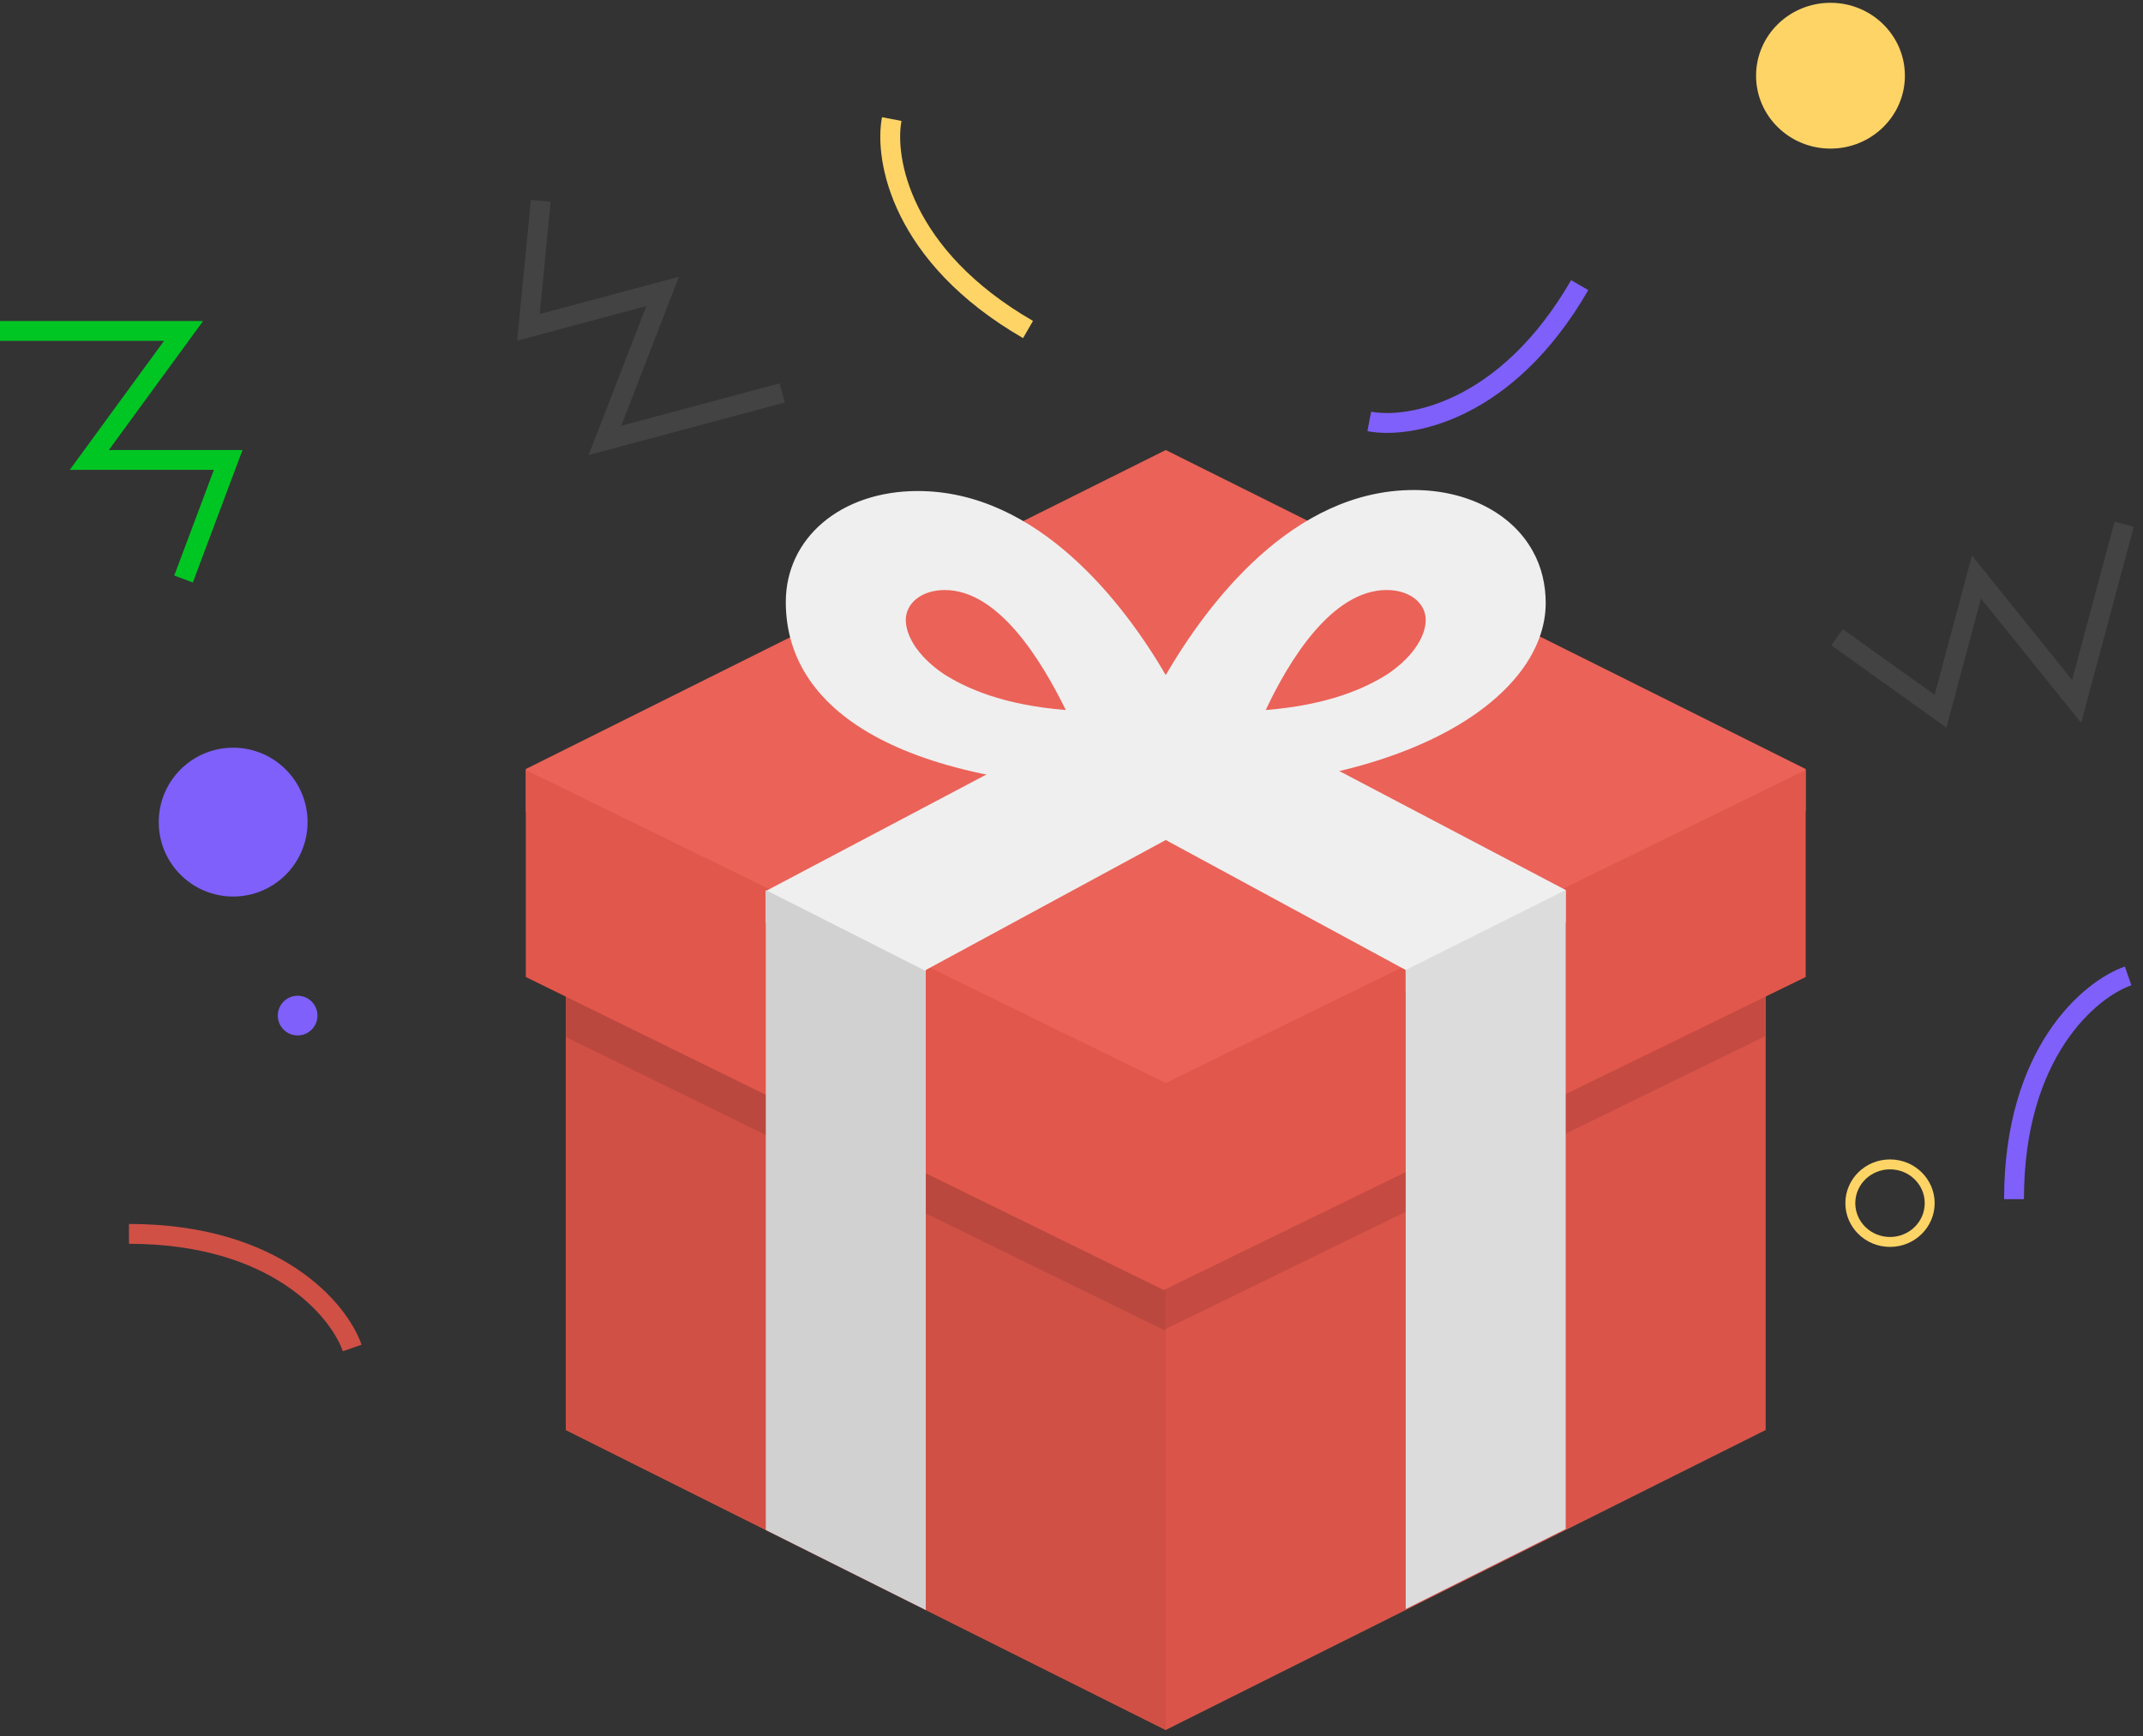 <svg width="216" height="175" viewBox="0 0 216 175" fill="none" xmlns="http://www.w3.org/2000/svg">
<rect x="0" y="0" width="216" height="175" fill="#333333" stroke="none"/>
<g clip-path="url(#clip0)">
<path d="M57.031 79.621L117.5 109.855L177.969 79.621V144.121L117.5 174.354L57.031 144.12V79.621Z" fill="#DB5449"/>
<path d="M57.031 85.668V104.513L117.298 134.042L177.968 104.413V85.668L117.5 115.297L57.031 85.668Z" fill="#C54B42"/>
<path d="M117.5 174.354V109.855L61.062 81.636H57.031V144.121L117.5 174.354Z" fill="#D05045"/>
<path d="M57.031 85.668V104.513L117.298 134.042L117.5 133.942V115.196V115.297L57.031 85.668Z" fill="#BB483E"/>
<path d="M53 77.505L117.5 45.356L182 77.505V81.738L117.5 113.887L53 81.839V77.505Z" fill="#EB6258"/>
<path d="M154.487 55.534C152.37 51.704 147.835 49.386 142.494 49.386C130.299 49.386 121.733 60.775 117.5 68.031C113.267 60.775 104.6 49.487 92.506 49.487C84.746 49.487 79.203 54.224 79.203 60.674C79.203 72.163 91.801 79.621 117.097 79.621C142.393 79.621 155.797 70.046 155.797 60.775C155.797 58.961 155.394 57.147 154.487 55.534ZM95.127 67.93C92.305 66.016 91.297 63.899 91.297 62.488C91.297 60.775 92.91 59.465 95.228 59.465C100.67 59.465 105.003 66.62 107.422 71.558C101.073 71.054 97.344 69.341 95.127 67.93ZM139.873 67.93C137.656 69.341 133.927 71.054 127.578 71.558C129.896 66.62 134.23 59.464 139.773 59.464C142.091 59.464 143.703 60.775 143.703 62.488C143.703 63.899 142.695 66.015 139.873 67.93Z" fill="#EFEFEF"/>
<path d="M53 77.605L117.5 109.149L182 77.605V98.467L117.298 130.011L53 98.467V77.605Z" fill="#E2574C"/>
<path d="M141.687 100.079V97.761L117.5 84.66L93.312 97.761V100.079L77.188 93.025V89.8L116.694 68.938L117.5 69.341L118.306 68.938L157.812 89.699V92.924L141.687 100.079Z" fill="#EFEFEF"/>
<path d="M141.688 97.761V162.16L157.812 154.098V89.699L141.688 97.761Z" fill="#DCDCDC"/>
<path d="M77.188 154.198L93.312 162.261V97.862L77.188 89.699C77.188 89.698 77.188 154.198 77.188 154.198Z" fill="#D1D1D1"/>
</g>
<ellipse cx="184.5" cy="7.629" rx="7.5" ry="7.347" fill="#FFD466"/>
<path d="M194.5 121.259C194.5 123.408 192.719 125.167 190.5 125.167C188.281 125.167 186.5 123.408 186.5 121.259C186.5 119.11 188.281 117.351 190.5 117.351C192.719 117.351 194.5 119.11 194.5 121.259Z" stroke="#FFD466"/>
<path d="M0 33.355H18.5L9 46.355H23L18.5 58.355" stroke="#00C623" stroke-width="2"/>
<path d="M78.844 39.598L60.974 44.386L66.786 29.37L53.263 32.993L54.504 20.238" stroke="#434343" stroke-width="2"/>
<path d="M214.101 52.826L209.312 70.695L199.214 58.154L195.591 71.677L185.164 64.225" stroke="#434343" stroke-width="2"/>
<path d="M214.5 98.355C210.667 99.688 203 106.055 203 120.855" stroke="#7F60FA" stroke-width="2"/>
<path d="M89.882 12C89.12 15.987 90.8 25.809 103.617 33.209" stroke="#FFD466" stroke-width="2"/>
<path d="M138.013 42.473C142 43.235 151.823 41.554 159.223 28.737" stroke="#7F60FA" stroke-width="2"/>
<path d="M35.5 135.855C34.167 132.022 27.8 124.355 13 124.355" stroke="#D05045" stroke-width="2"/>
<circle cx="23.5" cy="82.855" r="7.5" fill="#7F60FA"/>
<circle cx="30" cy="102.355" r="2" fill="#7F60FA"/>
<defs>
<clipPath id="clip0">
<rect width="129" height="129" fill="white" transform="translate(53 45.355)"/>
</clipPath>
</defs>
</svg>
